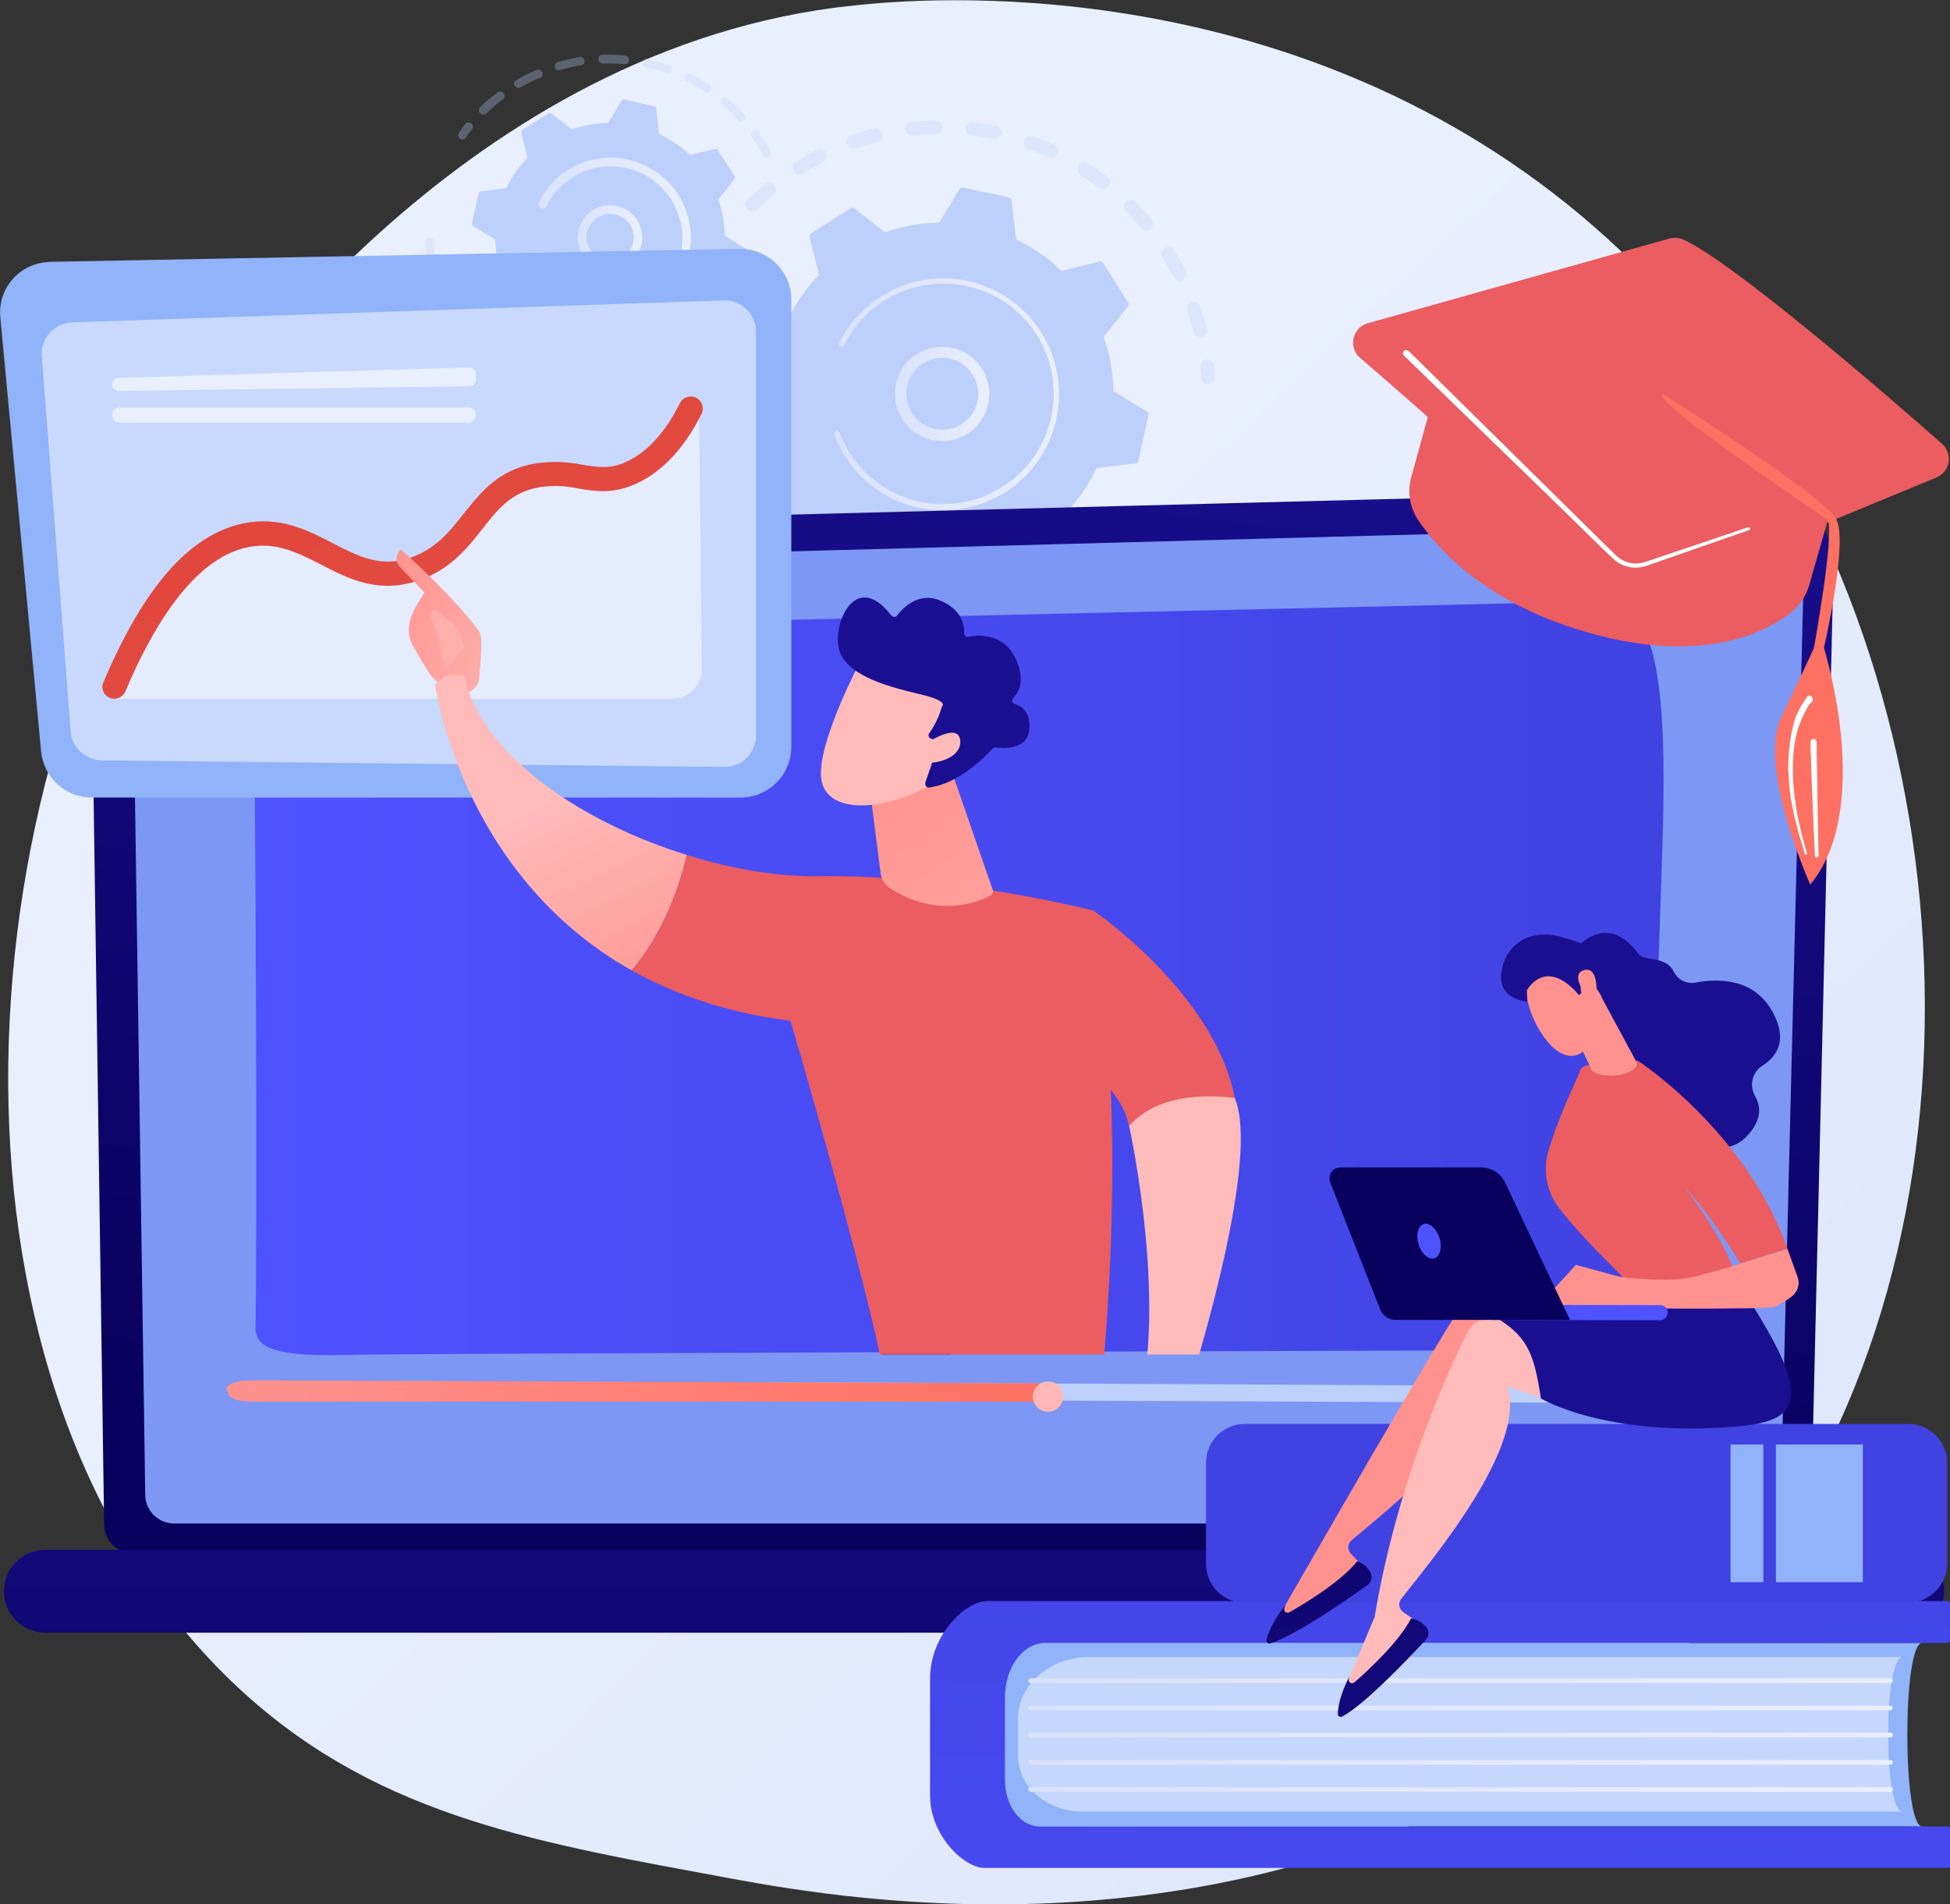 <?xml version="1.0" encoding="utf-8"?>
<!-- Generator: Adobe Illustrator 25.4.1, SVG Export Plug-In . SVG Version: 6.00 Build 0)  -->
<svg version="1.1" id="Layer_1" xmlns="http://www.w3.org/2000/svg" xmlns:xlink="http://www.w3.org/1999/xlink" x="0px" y="0px"
	 viewBox="0 0 540.9 528.2" style="enable-background:new 0 0 540.9 528.2;" xml:space="preserve">
<rect x="0" y="0" width="540.9" height="528.2" fill="#333333" stroke="none"/>
<style type="text/css">
	.st0{fill:url(#Path_5108_00000140013070273521769200000004689159842092729513_);}
	.st1{opacity:0.3;}
	.st2{fill:#BDD0FB;}
	.st3{fill:url(#Path_5115_00000098909957823966288810000001117112637247457701_);}
	.st4{fill:url(#Path_5116_00000072274991093339218580000002159077795049621153_);}
	.st5{fill:url(#Path_5122_00000057113270360859522970000014685207848464983701_);}
	.st6{fill:url(#Path_5123_00000063627681578357123950000010401297736048012988_);}
	.st7{fill:url(#Path_5124_00000158027660974121826980000004203433521772418965_);}
	.st8{fill:#7D97F4;}
	.st9{fill:url(#Path_5126_00000112607371666915061420000008219938090038993302_);}
	.st10{fill:url(#Path_5127_00000088851910936987741620000010215068786670695299_);}
	.st11{fill:url(#Path_5129_00000094596054939692259860000004577298911201422240_);}
	.st12{fill:url(#Path_5130_00000094576591877675772700000013768028254265827751_);}
	.st13{fill:#91B3FA;}
	.st14{fill:url(#Path_5132_00000042729097255399163040000004274378755671665054_);}
	.st15{opacity:0.47;fill:#FFFFFF;enable-background:new    ;}
	.st16{fill:url(#Path_5134_00000181058212873093147940000011796394309462104240_);}
	.st17{fill:url(#Path_5135_00000152986728884527482390000015479866359888990350_);}
	.st18{fill:url(#Path_5136_00000035488456199713117130000001359001309413025416_);}
	.st19{fill:url(#Path_5137_00000054949627911020441800000012627624921012693390_);}
	.st20{fill:url(#Path_5138_00000029757877847777662430000014319416022171407272_);}
	.st21{fill:url(#Rectangle_1761_00000051370828829895910880000014661681259014933633_);}
	.st22{fill:url(#Path_5139_00000101076772626066576150000008455696763074974371_);}
	.st23{fill:url(#Path_5140_00000178883720265805667510000010052902041328083611_);}
	.st24{fill:url(#Path_5141_00000068672087183124846920000006698739445967879355_);}
	.st25{fill:url(#Path_5142_00000058590081741070318480000011959173064894967471_);}
	.st26{fill:url(#Path_5143_00000147923196281289801840000000826144008530337443_);}
	.st27{fill:url(#Path_5144_00000067924785537308864530000002127435554627972740_);}
	.st28{fill:#EB5D60;}
	.st29{fill:url(#Path_5146_00000020401044385171667480000003964465269253353099_);}
	.st30{fill:url(#Path_5147_00000180349370398984381170000017812697261473369531_);}
	.st31{fill:url(#Path_5148_00000094593311518880980810000017884220113323185065_);}
	.st32{fill:url(#Path_5149_00000101792705064117970930000005082421209937604738_);}
	.st33{fill:url(#Path_5150_00000083775435142739918510000013742596651206205840_);}
	.st34{fill:url(#Path_5151_00000120549909316790507490000007096764650676237201_);}
	.st35{fill:url(#Path_5152_00000166668582395571406320000008576320350477098887_);}
	.st36{fill:url(#Path_5153_00000034068715586239321930000006022547539103093691_);}
	.st37{fill:url(#Path_5156_00000111165704066847148200000016907619841154378657_);}
	.st38{fill:#FFFFFF;}
	.st39{opacity:0.5;fill:#FFFFFF;enable-background:new    ;}
	.st40{fill:url(#Path_5163_00000057112396669700527950000017105941341662700947_);}
	.st41{fill:url(#Rectangle_1764_00000173134609587747663800000002709355666511815615_);}
	.st42{fill:url(#Path_5164_00000158737639796918574520000011489786113291654033_);}
	.st43{clip-path:url(#SVGID_00000042724061717244012150000013677106548658099593_);}
	.st44{fill:url(#Path_5165_00000174578038390081418430000000384754947801674666_);}
	.st45{fill:url(#Path_5166_00000071548318739371976690000011227258868084468369_);}
	.st46{fill:url(#Path_5167_00000067918810808302210180000014396301410647718796_);}
	.st47{fill:url(#Path_5168_00000023281208016704806240000015144409211338783156_);}
	.st48{fill:url(#Path_5169_00000088129491361714486160000000863657546207051160_);}
	.st49{fill:url(#Path_5170_00000160163181754418966030000016085657482237050294_);}
	.st50{fill:url(#Path_5171_00000062188050862581560470000018214081974420134021_);}
	.st51{fill:url(#Path_5172_00000104689857070867447790000013602019304246854035_);}
	.st52{fill:url(#Path_5174_00000130611002171800503300000005564991819117111723_);}
	.st53{fill:url(#Path_5176_00000049184090871672498140000013726025789179043757_);}
	.st54{fill:url(#Path_5177_00000074399728849762991910000006884758406375820705_);}
	.st55{fill:url(#Path_5178_00000110449093385886037990000013397104596682031025_);}
	.st56{fill:url(#Path_5179_00000087377558131813067940000017526983958032352442_);}
	.st57{fill:url(#Path_5180_00000047759405997889606650000008291987285351348143_);}
	.st58{fill:url(#Path_5181_00000107588354554403487300000006728676042489984180_);}
</style>
<g id="Group_36111" transform="translate(-451.1 -455)">
	
		<linearGradient id="Path_5108_00000112622529210858405240000013817993138896983687_" gradientUnits="userSpaceOnUse" x1="571.966" y1="868.053" x2="571.261" y2="868.808" gradientTransform="matrix(531.616 0 0 -528.221 -303032.781 459593)">
		<stop  offset="0" style="stop-color:#DAE3FE"/>
		<stop  offset="1" style="stop-color:#E9EFFD"/>
	</linearGradient>
	<path id="Path_5108" style="fill:url(#Path_5108_00000112622529210858405240000013817993138896983687_);" d="M921.1,909.3
		c-13.8,14.3-26.2,22.6-35.7,29c-92.5,61.7-198.1,43.9-230.8,37.9c-52.7-9.8-97.2-16.7-135.5-51.3c-86.9-78.5-82.7-242.2-16.3-343.7
		c7.9-12,74.2-110.3,180.1-124.1c2.6-0.3,4.5-0.5,6.2-0.7c16.4-1.7,117.9-10.9,200.7,58.5c18.9,15.9,35.2,34.4,48.6,55.2
		C1003.1,669.8,1003.3,824.5,921.1,909.3z"/>
	<g id="Group_36093" transform="translate(569.068 470.214)">
		<g id="Group_36088" transform="translate(66.657 18.199)">
			<g id="Group_36085" transform="translate(22.148)" class="st1">
				<path id="Path_5109" class="st2" d="M0.4,24.5c-0.6-0.8-0.5-1.9,0.2-2.5c1.5-1.5,3.2-3,4.8-4.4c0.8-0.7,2-0.6,2.7,0.3
					c0,0,0,0,0,0l0,0c0.6,0.8,0.5,2-0.3,2.7c-1.6,1.3-3.1,2.7-4.6,4.1c-0.8,0.7-2,0.7-2.7,0c0,0,0,0,0,0C0.5,24.6,0.5,24.5,0.4,24.5
					z M13.5,14.2c0-0.1-0.1-0.1-0.1-0.2c-0.6-0.9-0.3-2.1,0.6-2.6c1.8-1.1,3.7-2.2,5.7-3.2c0.9-0.5,2.1-0.2,2.6,0.7
					c0.5,0.9,0.2,2.1-0.7,2.6c-0.1,0-0.1,0.1-0.2,0.1c-1.8,0.9-3.6,1.9-5.4,3C15.2,15.1,14.1,15,13.5,14.2L13.5,14.2z M28.5,7.1
					c-0.7-0.8-0.5-2,0.3-2.7c0.2-0.1,0.4-0.2,0.6-0.3c2-0.7,4.1-1.3,6.2-1.8c1-0.3,2.1,0.3,2.4,1.3c0.3,1-0.3,2.1-1.3,2.4
					c-0.1,0-0.1,0-0.2,0c-2,0.5-4,1.1-5.9,1.8C29.9,7.9,29,7.7,28.5,7.1L28.5,7.1z M44.8,3.5c-0.7-0.8-0.5-2,0.3-2.7
					c0.3-0.2,0.6-0.4,1-0.4C48.2,0.2,50.4,0,52.6,0c1.1,0,1.9,0.8,2,1.8c0,1.1-0.8,1.9-1.8,2c0,0,0,0,0,0c-2.1,0-4.1,0.2-6.2,0.4
					C45.8,4.3,45.2,4,44.8,3.5L44.8,3.5z M61.4,3.6c-0.7-0.8-0.5-2,0.3-2.7c0.4-0.3,0.9-0.5,1.4-0.4c2.1,0.3,4.3,0.6,6.4,1
					c1,0.2,1.7,1.2,1.5,2.2s-1.2,1.7-2.2,1.5c0,0,0,0,0,0c-2-0.4-4.1-0.8-6.1-1C62.2,4.3,61.7,4,61.4,3.6L61.4,3.6z M77.6,7.4
					c-0.7-0.8-0.5-2,0.3-2.7c0.5-0.4,1.2-0.5,1.8-0.3c2,0.7,4.1,1.5,6,2.4c1,0.4,1.4,1.6,0.9,2.5c-0.4,0.9-1.5,1.4-2.5,0.9
					c-1.9-0.9-3.8-1.6-5.7-2.3C78.1,7.9,77.8,7.7,77.6,7.4L77.6,7.4z M124.7,59.3c-0.2-0.2-0.3-0.5-0.4-0.7c-0.5-2-1.1-4-1.8-5.9
					c-0.3-1,0.2-2.1,1.2-2.4c1-0.3,2,0.2,2.4,1.2c0.7,2,1.3,4.1,1.9,6.2c0.3,1-0.4,2.1-1.4,2.3C125.9,60.1,125.2,59.9,124.7,59.3z
					 M92.5,14.7c-0.7-0.8-0.5-2,0.3-2.7c0.6-0.5,1.5-0.6,2.2-0.1c1.8,1.2,3.6,2.4,5.3,3.7c0.8,0.6,1,1.8,0.4,2.7
					c-0.6,0.8-1.8,1-2.7,0.4c-1.6-1.2-3.3-2.4-5.1-3.5C92.8,15,92.6,14.9,92.5,14.7L92.5,14.7z M118.9,43.7
					c-0.1-0.1-0.1-0.2-0.2-0.3c-0.9-1.8-2-3.6-3-5.4c-0.6-0.9-0.3-2.1,0.6-2.6s2.1-0.3,2.6,0.6c0,0,0,0,0,0c1.1,1.8,2.2,3.7,3.2,5.7
					c0.5,0.9,0.1,2.1-0.8,2.6C120.4,44.7,119.4,44.4,118.9,43.7L118.9,43.7z M105.4,25.1c-0.7-0.8-0.5-2,0.3-2.7
					c0.8-0.6,1.9-0.5,2.5,0.2c1.5,1.5,3,3.2,4.4,4.8l0,0c0.6,0.8,0.5,2-0.3,2.7c-0.8,0.6-2,0.5-2.6-0.3c-1.3-1.6-2.7-3.1-4.2-4.6
					C105.5,25.2,105.5,25.2,105.4,25.1L105.4,25.1z"/>
				<path id="Path_5110" class="st2" d="M126.8,72.5c-0.2-0.3-0.4-0.7-0.4-1.1c-0.1-1-0.1-2-0.3-3c-0.1-1,0.7-2,1.7-2.1
					s2,0.7,2.1,1.7c0.1,1,0.2,2.1,0.3,3.1c0.1,1.1-0.7,2-1.8,2C127.8,73.3,127.2,73,126.8,72.5L126.8,72.5z"/>
			</g>
			<g id="Group_36086" transform="translate(0 75.752)" class="st1">
				<path id="Path_5111" class="st2" d="M129.7,51.7c-0.6-0.7-0.5-1.8,0.1-2.5c0.7-0.7,1.3-1.5,2-2.2c0.7-0.8,1.9-0.9,2.7-0.3
					c0.8,0.7,0.9,1.9,0.3,2.7c0,0,0,0,0,0.1c-0.7,0.8-1.4,1.6-2.1,2.4c-0.7,0.8-1.9,0.8-2.7,0.1C129.8,51.9,129.8,51.8,129.7,51.7
					L129.7,51.7z"/>
				<path id="Path_5112" class="st2" d="M16.6,48c-0.5-0.7-1.1-1.4-1.6-2.1c-0.6-0.8-0.5-2,0.4-2.7c0.8-0.6,2-0.5,2.7,0.4
					c1.2,1.6,2.5,3.2,3.8,4.7c0.7,0.8,0.6,2-0.1,2.7c-0.8,0.7-2,0.6-2.7-0.1c0,0,0,0,0,0C18.2,50,17.4,49,16.6,48z M9.6,37.4
					c-0.1-0.1-0.1-0.2-0.2-0.3c-1-1.9-2-3.8-2.9-5.7c-0.4-1,0-2.1,1-2.5s2.1,0,2.5,1l0,0c0.8,1.8,1.7,3.7,2.7,5.4
					c0.5,0.9,0.2,2.1-0.7,2.6C11.2,38.4,10.2,38.2,9.6,37.4L9.6,37.4z M26.2,58c-0.7-0.8-0.5-2,0.3-2.7c0.7-0.6,1.7-0.6,2.4,0.1
					c1.5,1.3,3.1,2.6,4.8,3.8c0.9,0.6,1.1,1.8,0.5,2.7s-1.8,1.1-2.7,0.5c0,0,0,0,0,0c-1.7-1.3-3.4-2.6-5-4
					C26.3,58.1,26.3,58.1,26.2,58L26.2,58z M3.3,22.3C3.2,22.1,3,21.9,3,21.7c-0.6-2-1.1-4.1-1.5-6.2c-0.2-1,0.5-2,1.5-2.2
					c1-0.2,2,0.5,2.2,1.5c0.4,2,0.9,4,1.4,5.9c0.3,1-0.3,2.1-1.3,2.4C4.6,23.2,3.8,22.9,3.3,22.3L3.3,22.3z M39.7,67.2
					c-0.7-0.8-0.5-2,0.3-2.7c0.6-0.5,1.4-0.6,2.1-0.2c1.8,0.9,3.6,1.8,5.5,2.6c1,0.4,1.4,1.5,1,2.5c-0.4,1-1.5,1.4-2.5,1l0,0
					c-2-0.8-3.9-1.8-5.8-2.8C40,67.6,39.8,67.4,39.7,67.2L39.7,67.2z M54.9,73.3c-0.7-0.8-0.5-2,0.3-2.7c0.5-0.4,1.1-0.5,1.7-0.3
					c1.9,0.5,3.9,1,5.9,1.4c1,0.2,1.7,1.2,1.6,2.2s-1.2,1.7-2.2,1.6c0,0,0,0-0.1,0c-2.1-0.4-4.2-0.9-6.2-1.4
					C55.5,73.8,55.1,73.6,54.9,73.3L54.9,73.3z M71,75.9c-0.7-0.8-0.5-2,0.3-2.7c0.4-0.3,0.8-0.4,1.3-0.4c2,0.1,4.1,0.1,6.1,0.1
					c1.1,0,1.9,0.8,1.9,1.9c0,1-0.8,1.9-1.8,1.9c-2.1,0.1-4.3,0.1-6.4-0.1C71.9,76.6,71.3,76.3,71,75.9L71,75.9z M87.3,74.9
					c-0.7-0.8-0.5-2,0.3-2.7c0.3-0.2,0.5-0.3,0.9-0.4c2-0.3,4-0.8,5.9-1.3c1-0.3,2.1,0.3,2.4,1.3c0.3,1-0.3,2.1-1.3,2.4
					c0,0-0.1,0-0.1,0c-2.1,0.5-4.2,1-6.3,1.3C88.5,75.7,87.8,75.5,87.3,74.9L87.3,74.9z M103.1,70.4c-0.7-0.8-0.5-2,0.3-2.7
					c0.1-0.1,0.3-0.2,0.5-0.3c1.9-0.8,3.7-1.6,5.5-2.6c0.9-0.5,2.1-0.1,2.6,0.9c0.5,0.9,0.1,2.1-0.8,2.5c-1.9,1-3.8,1.9-5.8,2.7
					C104.5,71.3,103.6,71.1,103.1,70.4L103.1,70.4z M117.4,62.5C117.4,62.5,117.4,62.5,117.4,62.5c-0.7-1-0.5-2.1,0.4-2.8
					c1.2-0.9,2.4-1.8,3.6-2.7c0.4-0.3,0.8-0.7,1.2-1c0.8-0.7,2-0.6,2.7,0.2c0,0,0,0,0,0c0.7,0.8,0.6,2-0.2,2.7c0,0,0,0,0,0
					c-0.4,0.4-0.9,0.7-1.3,1.1c-1.2,1-2.5,1.9-3.8,2.8C119.2,63.5,118,63.3,117.4,62.5L117.4,62.5z"/>
				<path id="Path_5113" class="st2" d="M0.5,6.1C0.3,5.8,0.1,5.5,0.1,5.1C0.1,4,0,3,0,1.9C0,0.9,0.8,0,1.8,0c1.1,0,1.9,0.8,2,1.8
					c0,0,0,0,0,0c0,1,0.1,2,0.1,3c0.1,1.1-0.7,2-1.8,2C1.5,6.9,0.9,6.6,0.5,6.1L0.5,6.1z"/>
			</g>
			<g id="Group_36087" transform="translate(19.438 18.621)">
				<path id="Path_5114" class="st2" d="M0,51.5c-0.1,0.4,0.1,0.8,0.4,1l9.3,5.6c0.1,5.1,1,10.2,2.7,15.1l-6.7,8.5
					c-0.2,0.3-0.3,0.7-0.1,1l7,11c0.2,0.3,0.6,0.5,1,0.4l10.5-2.6c3.7,3.6,7.9,6.5,12.6,8.7l1.3,10.8c0,0.4,0.3,0.7,0.7,0.8
					l12.7,2.8c0.4,0.1,0.8-0.1,1-0.4l5.6-9.3c5.1-0.1,10.2-1,15.1-2.7l8.5,6.7c0.3,0.2,0.7,0.3,1,0l11-7c0.3-0.2,0.5-0.6,0.4-1
					l-2.6-10.5c3.6-3.7,6.5-7.9,8.7-12.6l10.8-1.3c0.4,0,0.7-0.3,0.8-0.7l2.8-12.7c0.1-0.4-0.1-0.8-0.4-1l-9.3-5.6
					c-0.1-5.1-1-10.2-2.7-15.1l6.7-8.5c0.2-0.3,0.3-0.7,0.1-1l-7-11c-0.2-0.3-0.6-0.5-1-0.4l-10.5,2.6c-3.7-3.6-7.9-6.5-12.6-8.7
					L76.5,3.5c0-0.4-0.3-0.7-0.7-0.8L63.1,0c-0.4-0.1-0.8,0.1-1,0.4l-5.6,9.3c-5.1,0.1-10.2,1-15.1,2.7l-8.5-6.7
					c-0.3-0.2-0.7-0.3-1,0l-11,7c-0.3,0.2-0.5,0.6-0.4,1l2.6,10.5c-3.6,3.7-6.5,7.9-8.7,12.6L3.6,38.1c-0.4,0-0.7,0.3-0.8,0.7
					L0,51.5z"/>
				
					<linearGradient id="Path_5115_00000124845853501987337200000012309587208013675905_" gradientUnits="userSpaceOnUse" x1="-88.643" y1="365.817" x2="-87.643" y2="365.817" gradientTransform="matrix(26.201 0 0 -26.201 2366.731 9641.897)">
					<stop  offset="0" style="stop-color:#DAE3FE"/>
					<stop  offset="1" style="stop-color:#E9EFFD"/>
				</linearGradient>
				<path id="Path_5115" style="fill:url(#Path_5115_00000124845853501987337200000012309587208013675905_);" d="M47,65.4
					c-4.5-5.7-3.5-13.9,2.1-18.4c5.7-4.5,13.9-3.5,18.4,2.1s3.5,13.9-2.1,18.4c-5.1,4-12.4,3.7-17.1-0.7
					C47.9,66.4,47.4,65.9,47,65.4z M65.1,51c-0.3-0.4-0.6-0.8-1-1.1c-4-3.8-10.4-3.5-14.1,0.5s-3.5,10.4,0.5,14.1
					c4,3.8,10.4,3.5,14.1-0.5C68,60.5,68.2,54.9,65.1,51z"/>
				
					<linearGradient id="Path_5116_00000150817432014383504980000014391633116146253733_" gradientUnits="userSpaceOnUse" x1="-85.986" y1="363.237" x2="-84.986" y2="363.237" gradientTransform="matrix(62.392 0 0 -64.378 5392.231 23441.769)">
					<stop  offset="0" style="stop-color:#DAE3FE"/>
					<stop  offset="1" style="stop-color:#E9EFFD"/>
				</linearGradient>
				<path id="Path_5116" style="fill:url(#Path_5116_00000150817432014383504980000014391633116146253733_);" d="M32.4,77.4
					c-0.7-0.9-1.3-1.8-1.9-2.7l0,0c-0.2-0.3-0.4-0.6-0.6-0.9c-0.9-1.5-1.6-3-2.3-4.6l0-0.1c0-0.1,0-0.1-0.1-0.2
					c0-0.1-0.1-0.2-0.1-0.4c-0.1-0.4,0.1-0.8,0.4-1c0.4-0.1,0.8,0.1,1,0.4l0,0c4.5,12,16,20,28.9,19.9c5.8,0,11.5-1.7,16.4-4.9
					c0.9-0.6,1.7-1.2,2.6-1.8c13.2-10.6,15.4-29.9,4.8-43.1C71.7,25.9,54.2,23,41,31.5c-4.7,3-8.4,7.2-10.9,12.2
					c0,0.1-0.1,0.2-0.2,0.3c-0.3,0.3-0.8,0.2-1.1-0.1c-0.2-0.2-0.2-0.6-0.1-0.8c2.1-4.2,5.1-7.9,8.8-10.9
					c13.9-11.1,34.2-8.8,45.2,5.1c0.7,0.9,1.3,1.7,1.9,2.6c8.9,13.9,5.9,32.3-7,42.6c-0.9,0.7-1.8,1.3-2.7,1.9
					C61.1,93.3,42.7,90.3,32.4,77.4L32.4,77.4z"/>
			</g>
		</g>
		<g id="Group_36092" transform="translate(0)">
			<g id="Group_36089" transform="translate(9.042)" class="st1">
				<path id="Path_5117" class="st2" d="M0.3,23c-0.3-0.4-0.3-1,0-1.4C0.8,20.8,1.4,20,2,19.2c0.4-0.5,1.1-0.6,1.7-0.2
					s0.6,1.1,0.2,1.7c-0.6,0.7-1.2,1.5-1.7,2.3c-0.4,0.5-1.1,0.7-1.6,0.3C0.4,23.2,0.3,23.1,0.3,23z"/>
				<path id="Path_5118" class="st2" d="M6.1,16.1c-0.4-0.5-0.3-1.2,0.1-1.6c1.2-1.2,2.5-2.4,3.9-3.4c0.3-0.2,0.6-0.4,0.9-0.7
					c0.5-0.4,1.2-0.3,1.7,0.2c0.4,0.5,0.3,1.3-0.2,1.7c-0.3,0.2-0.6,0.4-0.8,0.6c-1.3,1-2.5,2.1-3.7,3.3C7.4,16.7,6.7,16.7,6.1,16.1
					C6.2,16.2,6.2,16.2,6.1,16.1z M15.9,8.7c0,0-0.1-0.1-0.1-0.1C15.4,8,15.6,7.3,16.2,7c1.8-1.1,3.7-2,5.6-2.8
					c0.6-0.3,1.3,0,1.6,0.6c0.3,0.6,0,1.3-0.6,1.6c0,0,0,0-0.1,0C20.9,7.1,19.1,8,17.4,9C16.9,9.3,16.2,9.2,15.9,8.7L15.9,8.7z
					 M27.1,3.9c-0.4-0.5-0.3-1.3,0.2-1.7C27.4,2.1,27.6,2,27.7,2c2-0.6,4.1-1,6.1-1.4c0.6-0.1,1.2,0.3,1.3,1s-0.3,1.2-1,1.3
					c-2,0.3-3.9,0.8-5.8,1.3C27.9,4.4,27.4,4.2,27.1,3.9L27.1,3.9z M39.2,1.9c-0.4-0.5-0.3-1.3,0.2-1.7C39.6,0.1,39.8,0,40.1,0
					c2.1-0.1,4.2,0,6.3,0.2c0.6,0.1,1.1,0.6,1.1,1.3s-0.6,1.1-1.3,1.1l0,0c-2-0.2-4-0.2-6-0.2C39.8,2.4,39.4,2.2,39.2,1.9L39.2,1.9z
					 M51.4,3c-0.4-0.5-0.3-1.3,0.2-1.7c0.3-0.2,0.6-0.3,1-0.2c2,0.4,4.1,1,6,1.7c0.6,0.2,0.9,0.9,0.7,1.5c-0.2,0.6-0.9,0.9-1.5,0.7
					c0,0,0,0,0,0c-1.9-0.7-3.8-1.2-5.8-1.6C51.8,3.4,51.6,3.2,51.4,3z M63,7c-0.4-0.5-0.3-1.3,0.2-1.7C63.5,5.1,64,5,64.4,5.2
					c1.9,0.9,3.7,2,5.4,3.1c0.5,0.4,0.7,1.1,0.3,1.6c-0.4,0.5-1.1,0.7-1.6,0.3c-1.7-1.1-3.4-2.1-5.2-3C63.2,7.3,63.1,7.2,63,7L63,7z
					 M73.2,13.8c-0.4-0.5-0.3-1.3,0.2-1.7c0.4-0.3,1.1-0.3,1.5,0c1.6,1.4,3.1,2.8,4.5,4.4c0.4,0.5,0.4,1.2-0.1,1.7s-1.2,0.4-1.7-0.1
					c-1.3-1.5-2.8-2.9-4.3-4.2C73.3,13.9,73.2,13.8,73.2,13.8L73.2,13.8z M84.7,28c0-0.1-0.1-0.1-0.1-0.2c-0.8-1.5-1.7-3-2.7-4.4
					c-0.1-0.2-0.3-0.4-0.4-0.6c-0.4-0.5-0.3-1.3,0.3-1.6c0.5-0.4,1.3-0.3,1.6,0.3c0.2,0.2,0.3,0.5,0.5,0.7c1,1.5,2,3,2.9,4.6
					c0.3,0.6,0.1,1.3-0.5,1.6C85.7,28.6,85.1,28.4,84.7,28L84.7,28z"/>
			</g>
			<g id="Group_36090" transform="translate(0 50.699)" class="st1">
				<path id="Path_5119" class="st2" d="M11.5,32.5c-0.4-0.5-0.3-1.3,0.2-1.7c0.5-0.4,1.2-0.3,1.6,0.2c1.2,1.5,2.6,3,4,4.3
					c0.5,0.5,0.4,1.2,0,1.7c-0.4,0.4-1.1,0.4-1.6,0C14.2,35.6,12.8,34.1,11.5,32.5L11.5,32.5z M8,27.6C8,27.6,7.9,27.5,8,27.6
					c-1.2-1.8-2.2-3.6-3.1-5.5c-0.3-0.6,0-1.3,0.6-1.6s1.3,0,1.6,0.6c0.8,1.8,1.8,3.5,2.9,5.2c0.3,0.6,0.2,1.3-0.4,1.6
					C9,28.2,8.4,28.1,8,27.6L8,27.6z M20.2,40.8c-0.4-0.5-0.3-1.3,0.2-1.7c0.4-0.3,1-0.3,1.4,0c1.6,1.2,3.2,2.3,4.9,3.2
					c0.6,0.3,0.8,1,0.4,1.6s-1,0.8-1.6,0.4c-1.8-1-3.5-2.2-5.2-3.4C20.3,41,20.3,40.9,20.2,40.8L20.2,40.8z M2.8,16.7
					c-0.1-0.1-0.2-0.2-0.2-0.4c-0.7-2-1.2-3.9-1.6-6C0.9,9.7,1.3,9.1,1.9,9c0.6-0.1,1.3,0.2,1.4,0.9c0,0,0,0,0,0.1
					c0.4,1.9,0.9,3.8,1.5,5.7c0.2,0.6-0.1,1.3-0.7,1.5C3.6,17.3,3.1,17.1,2.8,16.7L2.8,16.7z M30.6,46.8c-0.4-0.5-0.3-1.3,0.2-1.7
					c0.3-0.3,0.8-0.3,1.2-0.2c1.8,0.8,3.7,1.4,5.6,2c0.6,0.2,1,0.8,0.8,1.5c-0.2,0.6-0.8,1-1.5,0.8l0,0c-2-0.6-3.9-1.2-5.8-2
					C30.9,47.1,30.8,46.9,30.6,46.8L30.6,46.8z M42.2,50.1c-0.4-0.5-0.3-1.3,0.2-1.7c0.3-0.2,0.6-0.3,0.9-0.2
					c1.9,0.3,3.9,0.5,5.9,0.6c0.7,0,1.1,0.6,1.1,1.2c0,0.6-0.6,1.1-1.2,1.1C47,51,45,50.8,43,50.5C42.7,50.5,42.4,50.3,42.2,50.1
					L42.2,50.1z M54.3,50.5c-0.4-0.5-0.3-1.3,0.2-1.7c0.2-0.1,0.4-0.2,0.6-0.3c2-0.2,3.9-0.5,5.8-0.9c0.6-0.1,1.3,0.3,1.4,0.9
					s-0.3,1.3-0.9,1.4c-2,0.4-4.1,0.7-6.1,0.9C54.9,51,54.5,50.8,54.3,50.5L54.3,50.5z"/>
				<path id="Path_5120" class="st2" d="M0.4,4.9C0.3,4.7,0.2,4.5,0.1,4.2c-0.1-1-0.1-2-0.1-3C0,0.6,0.5,0,1.2,0
					c0.7,0,1.2,0.5,1.2,1.2c0,0.9,0.1,1.9,0.1,2.9c0.1,0.6-0.4,1.2-1.1,1.3C1,5.3,0.6,5.2,0.4,4.9L0.4,4.9z"/>
			</g>
			<g id="Group_36091" transform="translate(12.909 12.371)">
				<path id="Path_5121" class="st2" d="M0,34.5C0,34.7,0.1,35,0.3,35.1l6.2,3.8c0.1,3.4,0.7,6.8,1.8,10.1l-4.5,5.7
					c-0.2,0.2-0.2,0.5,0,0.7l4.7,7.3c0.1,0.2,0.4,0.3,0.6,0.3l7.1-1.7c2.5,2.4,5.3,4.4,8.4,5.8l0.9,7.2c0,0.3,0.2,0.5,0.5,0.5
					l8.5,1.9c0.2,0.1,0.5-0.1,0.6-0.3l3.8-6.2c3.4-0.1,6.8-0.7,10.1-1.8l5.7,4.5c0.2,0.2,0.5,0.2,0.7,0l7.3-4.7
					c0.2-0.1,0.3-0.4,0.3-0.6l-1.7-7.1c2.4-2.5,4.4-5.3,5.8-8.4l7.2-0.9c0.3,0,0.5-0.2,0.5-0.5l1.9-8.5c0.1-0.2-0.1-0.5-0.3-0.6
					l-6.2-3.8c-0.1-3.4-0.7-6.8-1.8-10.1l4.5-5.7c0.2-0.2,0.2-0.5,0-0.7L68.2,14c-0.1-0.2-0.4-0.3-0.6-0.3l-7.1,1.7
					C58,13,55.1,11.1,52,9.6l-0.9-7.2c0-0.3-0.2-0.5-0.5-0.5L42.2,0c-0.2-0.1-0.5,0.1-0.6,0.3l-3.8,6.2c-3.4,0.1-6.8,0.7-10.1,1.8
					L22,3.8c-0.2-0.2-0.5-0.2-0.7,0L14,8.5c-0.2,0.1-0.3,0.4-0.3,0.6l1.7,7.1c-2.4,2.5-4.4,5.3-5.8,8.4l-7.2,0.9
					c-0.3,0-0.5,0.2-0.5,0.5L0,34.5z"/>
				
					<linearGradient id="Path_5122_00000019654277877309215570000003357519073275210135_" gradientUnits="userSpaceOnUse" x1="-17.588" y1="392.291" x2="-16.588" y2="392.291" gradientTransform="matrix(17.881 0 0 -17.88 343.878 7052.598)">
					<stop  offset="0" style="stop-color:#DAE3FE"/>
					<stop  offset="1" style="stop-color:#E9EFFD"/>
				</linearGradient>
				<path id="Path_5122" style="fill:url(#Path_5122_00000019654277877309215570000003357519073275210135_);" d="M31.3,43.9
					c-3.1-3.9-2.4-9.5,1.4-12.6c3.9-3.1,9.5-2.4,12.6,1.4c3.1,3.9,2.4,9.5-1.4,12.6c-3.5,2.8-8.4,2.6-11.7-0.4
					C31.9,44.5,31.6,44.2,31.3,43.9z M43.5,34.2c-2.3-2.8-6.4-3.3-9.2-1.1c-0.3,0.2-0.5,0.4-0.7,0.7c-2.5,2.6-2.3,6.8,0.3,9.3l0,0
					c2.6,2.5,6.8,2.3,9.3-0.3C45.3,40.4,45.5,36.8,43.5,34.2L43.5,34.2z"/>
				
					<linearGradient id="Path_5123_00000010304071130986548520000008568242190389926546_" gradientUnits="userSpaceOnUse" x1="-13.661" y1="388.482" x2="-12.661" y2="388.482" gradientTransform="matrix(43.101 0 0 -44.409 606.431 17290.356)">
					<stop  offset="0" style="stop-color:#DAE3FE"/>
					<stop  offset="1" style="stop-color:#E9EFFD"/>
				</linearGradient>
				<path id="Path_5123" style="fill:url(#Path_5123_00000010304071130986548520000008568242190389926546_);" d="M21.2,52.2
					c-0.5-0.6-0.9-1.2-1.3-1.8c-0.8-1.3-1.5-2.6-2.1-4l-0.1-0.2c-0.2-0.6,0-1.3,0.7-1.5s1.3,0,1.5,0.7c0,0,0,0,0,0.1
					c0.5,1.3,1.1,2.6,1.9,3.8l0,0c0,0.1,0.1,0.1,0.1,0.2c1.8,2.8,4.3,5,7.2,6.6c1.6,0.8,3.3,1.5,5,1.9l0,0l0.1,0
					c5.1,1.1,10.5,0.2,15-2.7c0.6-0.4,1.1-0.8,1.7-1.2C59.5,47,60.9,34.5,54,26c-6.8-8.6-19.3-9.9-27.9-3.1
					c-2.3,1.8-4.1,4.1-5.4,6.7c-0.1,0.2-0.2,0.3-0.3,0.4c-0.5,0.4-1.3,0.3-1.7-0.2c-0.3-0.4-0.3-0.8-0.1-1.3
					c5.4-11,18.8-15.5,29.8-10c11,5.4,15.5,18.8,10,29.8c-1.4,2.9-3.5,5.5-6,7.5c-0.6,0.5-1.2,0.9-1.9,1.3
					C40.9,63.2,28.3,61.1,21.2,52.2z"/>
			</g>
		</g>
	</g>
	<g id="Group_36095" transform="translate(452.202 590.791)">
		<g id="Group_36094" transform="translate(23.982 0)">
			
				<linearGradient id="Path_5124_00000170244986895928533340000014548074705396124823_" gradientUnits="userSpaceOnUse" x1="95.079" y1="277.663" x2="95.302" y2="278.758" gradientTransform="matrix(483.506 0 0 -295.367 -45772.43 82287.672)">
				<stop  offset="0" style="stop-color:#09005D"/>
				<stop  offset="1" style="stop-color:#1A0F91"/>
			</linearGradient>
			<path id="Path_5124" style="fill:url(#Path_5124_00000170244986895928533340000014548074705396124823_);" d="M477.2,286.9
				c0,4.7-3.8,8.4-8.4,8.4H12.2c-4.7,0-8.4-3.8-8.4-8.4L0,24.6c0-4.6,5.5-13.7,15.5-13L461.7,0c11.7-0.3,21.5,9,21.8,20.7
				c0,0.4,0,0.7,0,1.1L477.2,286.9z"/>
			<path id="Path_5125" class="st8" d="M468.9,278.8c0,4.4-3.6,8-8,8H23.2c-4.4,0-8-3.6-8-8L11.7,40.7c0.4-14.3,13-19.5,20.6-19.2
				L459.9,10c8.2-0.2,15.1,6.3,15.3,14.5c0,0.3,0,0.5,0,0.8L468.9,278.8z"/>
			
				<linearGradient id="Path_5126_00000181810233053545575530000017945396665509999776_" gradientUnits="userSpaceOnUse" x1="94.609" y1="278.254" x2="95.609" y2="278.254" gradientTransform="matrix(391.377 0 0 -209.321 -36983.004 58379.902)">
				<stop  offset="0" style="stop-color:#4F52FF"/>
				<stop  offset="1" style="stop-color:#4042E2"/>
			</linearGradient>
			<path id="Path_5126" style="fill:url(#Path_5126_00000181810233053545575530000017945396665509999776_);" d="M45.8,232.4
				C46.2,215.7,46,67.9,45,55.2S65.5,40,98.6,38.6s312.3-7.1,319.5-7.7c16.2-1.2,19.5,21.1,17.9,69.4c-1.2,36.3-3.2,96.2-4.2,123.7
				c-0.3,8.2-7.5,14.7-16.4,14.7c-67.2,0.2-324.7,0.9-341.8,1.3C53.8,240.6,45.6,239,45.8,232.4z"/>
		</g>
		
			<linearGradient id="Path_5127_00000126304106733531114340000010203506139986210213_" gradientUnits="userSpaceOnUse" x1="119.138" y1="277.88" x2="119.213" y2="287.518" gradientTransform="matrix(538.252 0 0 -23.052 -63877.098 6821.299)">
			<stop  offset="0" style="stop-color:#09005D"/>
			<stop  offset="1" style="stop-color:#1A0F91"/>
		</linearGradient>
		<path id="Path_5127" style="fill:url(#Path_5127_00000126304106733531114340000010203506139986210213_);" d="M526.7,317.1H11.5
			C5.2,317.1,0,312,0,305.6l0,0c0-6.4,5.2-11.5,11.5-11.5h515.2c6.4,0,11.5,5.2,11.5,11.5l0,0C538.2,312,533.1,317.1,526.7,317.1z"
			/>
		<path id="Path_5128" class="st2" d="M209.5,250l0.3,1.3c0.2,1.2,3.5,1.1,5.8,1.1l241.2,1c1.3,0.1,2.6-0.7,3-2
			c0-1.3-0.5-2.6-2.9-2.6l-242.2-1.2C211.8,247.6,209.2,248.6,209.5,250z"/>
		
			<linearGradient id="Path_5129_00000000221344506429274700000000371997066749318540_" gradientUnits="userSpaceOnUse" x1="118.371" y1="297.086" x2="119.371" y2="297.086" gradientTransform="matrix(227.526 0 0 -5.883 -26870.705 1997.864)">
			<stop  offset="0" style="stop-color:#FF928E"/>
			<stop  offset="1" style="stop-color:#FE7062"/>
		</linearGradient>
		<path id="Path_5129" style="fill:url(#Path_5129_00000000221344506429274700000000371997066749318540_);" d="M288.7,251.5
			c-0.4-1.2-0.9-2.4-1.4-3.6l-218.9-0.8c-3.9,0-7,1.2-6.6,2.5l0.4,1.3c0.3,1.2,3.2,2.1,6.5,2.1h220.6
			C289,252.4,288.8,251.9,288.7,251.5z"/>
		
			<linearGradient id="Path_5130_00000085969328166942296210000005648182990939641990_" gradientUnits="userSpaceOnUse" x1="105.21" y1="292.317" x2="102.441" y2="281.814" gradientTransform="matrix(8.318 0 0 -8.318 -583.484 2675.617)">
			<stop  offset="0" style="stop-color:#FEBBBA"/>
			<stop  offset="1" style="stop-color:#FF928E"/>
		</linearGradient>
		<path id="Path_5130" style="fill:url(#Path_5130_00000085969328166942296210000005648182990939641990_);" d="M293.8,251.6
			c0,2.3-1.9,4.2-4.2,4.2c-2.3,0-4.2-1.9-4.2-4.2c0-2.3,1.9-4.2,4.2-4.2l0,0C292,247.4,293.8,249.3,293.8,251.6z"/>
	</g>
	<g id="Group_36099" transform="translate(709.087 849.974)">
		<g id="Group_36097" transform="translate(0 49.248)">
			<g id="Group_36096">
				<path id="Path_5131" class="st13" d="M275.2,62.4H20.8V11.5h254.4C269.7,11.5,269.7,62.4,275.2,62.4z"/>
				
					<linearGradient id="Path_5132_00000183217372614345671480000001680622667393832352_" gradientUnits="userSpaceOnUse" x1="-138.138" y1="-32.274" x2="-137.792" y2="-27.744" gradientTransform="matrix(282.935 0 0 -73.931 39161.336 -2120.342)">
					<stop  offset="0" style="stop-color:#4F52FF"/>
					<stop  offset="1" style="stop-color:#4042E2"/>
				</linearGradient>
				<path id="Path_5132" style="fill:url(#Path_5132_00000183217372614345671480000001680622667393832352_);" d="M20.8,49.7V26.4
					c0-8.2,5-14.9,11.2-14.9h250.2c0.4,0,0.6-0.3,0.7-0.7V0.6c0-0.4-0.3-0.6-0.7-0.7H15.7C9.6,0,0,9.5,0,21.3v32.5
					c0,11.1,9.4,20.1,15.1,20.1h267.2c0.4,0,0.6-0.3,0.7-0.7V63.1c0-0.4-0.3-0.6-0.7-0.7H30.4C25.1,62.4,20.8,56.7,20.8,49.7z"/>
				<path id="Path_5133" class="st15" d="M269.8,58.3H42.4c-9.9,0-18-6.9-18-15.4V32.4c0-9.4,8.9-17,19.9-17h225.5
					C264.4,15.4,264.4,58.3,269.8,58.3z"/>
			</g>
			
				<linearGradient id="Path_5134_00000144334516676374702470000010962970962311996060_" gradientUnits="userSpaceOnUse" x1="-138.487" y1="56.819" x2="-137.487" y2="56.819" gradientTransform="matrix(239.873 0 0 -1.302 33246.566 95.95)">
				<stop  offset="0" style="stop-color:#DAE3FE"/>
				<stop  offset="1" style="stop-color:#E9EFFD"/>
			</linearGradient>
			<path id="Path_5134" style="fill:url(#Path_5134_00000144334516676374702470000010962970962311996060_);" d="M266.4,22.6H27.9
				c-0.4,0-0.7-0.3-0.7-0.6c0-0.4,0.3-0.7,0.6-0.7c0,0,0,0,0.1,0h238.5c0.4,0,0.7,0.3,0.7,0.6C267.1,22.3,266.8,22.6,266.4,22.6
				C266.4,22.6,266.4,22.6,266.4,22.6z"/>
			
				<linearGradient id="Path_5135_00000067949353581596119690000013699659161312468106_" gradientUnits="userSpaceOnUse" x1="-138.487" y1="56.819" x2="-137.487" y2="56.819" gradientTransform="matrix(239.873 0 0 -1.302 33246.566 103.507)">
				<stop  offset="0" style="stop-color:#DAE3FE"/>
				<stop  offset="1" style="stop-color:#E9EFFD"/>
			</linearGradient>
			<path id="Path_5135" style="fill:url(#Path_5135_00000067949353581596119690000013699659161312468106_);" d="M266.4,30.2H27.9
				c-0.4,0-0.7-0.3-0.7-0.6c0-0.4,0.3-0.7,0.6-0.7c0,0,0,0,0.1,0h238.5c0.4,0,0.7,0.3,0.7,0.6C267.1,29.8,266.8,30.1,266.4,30.2
				C266.4,30.2,266.4,30.2,266.4,30.2z"/>
			
				<linearGradient id="Path_5136_00000163774397551182309580000013591146122359712644_" gradientUnits="userSpaceOnUse" x1="-138.487" y1="56.819" x2="-137.487" y2="56.819" gradientTransform="matrix(239.873 0 0 -1.302 33246.566 111.063)">
				<stop  offset="0" style="stop-color:#DAE3FE"/>
				<stop  offset="1" style="stop-color:#E9EFFD"/>
			</linearGradient>
			<path id="Path_5136" style="fill:url(#Path_5136_00000163774397551182309580000013591146122359712644_);" d="M266.4,37.7H27.9
				c-0.4,0-0.7-0.3-0.7-0.6c0-0.4,0.3-0.7,0.6-0.7c0,0,0,0,0.1,0h238.5c0.4,0,0.7,0.3,0.7,0.6C267.1,37.4,266.8,37.7,266.4,37.7
				C266.4,37.7,266.4,37.7,266.4,37.7z"/>
			
				<linearGradient id="Path_5137_00000083772726586832650480000002774258807584160918_" gradientUnits="userSpaceOnUse" x1="-138.487" y1="56.819" x2="-137.487" y2="56.819" gradientTransform="matrix(239.873 0 0 -1.302 33246.566 118.62)">
				<stop  offset="0" style="stop-color:#DAE3FE"/>
				<stop  offset="1" style="stop-color:#E9EFFD"/>
			</linearGradient>
			<path id="Path_5137" style="fill:url(#Path_5137_00000083772726586832650480000002774258807584160918_);" d="M266.4,45.3H27.9
				c-0.4,0-0.7-0.3-0.7-0.6c0-0.4,0.3-0.7,0.6-0.7c0,0,0,0,0.1,0h238.5c0.4,0,0.7,0.3,0.7,0.6C267.1,45,266.8,45.3,266.4,45.3
				C266.4,45.3,266.4,45.3,266.4,45.3z"/>
			
				<linearGradient id="Path_5138_00000008128543316917089410000008950158164816145310_" gradientUnits="userSpaceOnUse" x1="-138.487" y1="56.819" x2="-137.487" y2="56.819" gradientTransform="matrix(239.873 0 0 -1.302 33246.566 126.177)">
				<stop  offset="0" style="stop-color:#DAE3FE"/>
				<stop  offset="1" style="stop-color:#E9EFFD"/>
			</linearGradient>
			<path id="Path_5138" style="fill:url(#Path_5138_00000008128543316917089410000008950158164816145310_);" d="M266.4,52.8H27.9
				c-0.4,0-0.7-0.3-0.7-0.6c0-0.4,0.3-0.7,0.6-0.7c0,0,0,0,0.1,0h238.5c0.4,0,0.7,0.3,0.7,0.6C267.1,52.5,266.8,52.8,266.4,52.8
				C266.4,52.8,266.4,52.8,266.4,52.8z"/>
		</g>
		<g id="Group_36098" transform="translate(76.537 0)">
			
				<linearGradient id="Rectangle_1761_00000058581791742229231680000004003603352770515596_" gradientUnits="userSpaceOnUse" x1="-212.88" y1="20.752" x2="-213.173" y2="18.384" gradientTransform="matrix(-205.457 0 0 49.594 -43749.996 -779.981)">
				<stop  offset="0" style="stop-color:#4F52FF"/>
				<stop  offset="1" style="stop-color:#4042E2"/>
			</linearGradient>
			<path id="Rectangle_1761" style="fill:url(#Rectangle_1761_00000058581791742229231680000004003603352770515596_);" d="
				M194.7,49.6h-184C4.8,49.6,0,44.8,0,38.8V10.8C0,4.8,4.8,0,10.8,0h184c5.9,0,10.8,4.8,10.8,10.8v28.1
				C205.5,44.8,200.6,49.6,194.7,49.6z"/>
			<rect id="Rectangle_1762" x="158.1" y="5.7" class="st13" width="24.1" height="38.2"/>
			<rect id="Rectangle_1763" x="145.5" y="5.7" class="st13" width="9.1" height="38.2"/>
		</g>
	</g>
	<g id="Group_36104" transform="translate(802.402 713.753)">
		
			<linearGradient id="Path_5139_00000038381731772839934550000015552376874832055455_" gradientUnits="userSpaceOnUse" x1="-217.159" y1="163.962" x2="-217.994" y2="163.522" gradientTransform="matrix(86.382 0 0 -93.725 20103.166 14761.76)">
			<stop  offset="0" style="stop-color:#FEBBBA"/>
			<stop  offset="1" style="stop-color:#FF928E"/>
		</linearGradient>
		<path id="Path_5139" style="fill:url(#Path_5139_00000038381731772839934550000015552376874832055455_);" d="M5.1,186.7
			c0.1,0,45.8-80.2,52-87.7c1-1.3,2.7-1.9,4.3-1.7l12.8,1.5l15,32.5l-25-14.6c2.5,17.1-29.6,42.5-40.6,51.8
			c-1.1,0.9-1.2,2.5-0.3,3.6c0,0,0.1,0.1,0.1,0.1l4.4,4.6c-6.8,7-15.4,12-24.9,14.2L5.1,186.7z"/>
		
			<linearGradient id="Path_5140_00000150061180845185978490000001710032245454664098_" gradientUnits="userSpaceOnUse" x1="-235.908" y1="163.295" x2="-233.631" y2="154.954" gradientTransform="matrix(29.143 0 0 -22.813 6860.79 3829.958)">
			<stop  offset="0" style="stop-color:#09005D"/>
			<stop  offset="1" style="stop-color:#1A0F91"/>
		</linearGradient>
		<path id="Path_5140" style="fill:url(#Path_5140_00000150061180845185978490000001710032245454664098_);" d="M25.2,174.3
			c1.7,0.6,3,1.8,3.8,3.4c0.4,1.2,0,2.6-1.1,3.3C23.3,184.3,8,195,1,197.1c-0.4,0.1-0.9-0.1-1-0.6c0-0.1,0-0.3,0-0.4
			c0.4-1.6,1.5-4.9,5.3-9.7L5,187.2c-0.2,0.5,0,1.1,0.4,1.3c0.3,0.1,0.6,0.1,0.9,0C11,185.8,20.6,180,25.2,174.3z"/>
		
			<linearGradient id="Path_5141_00000036222711799048492290000003828492927710363034_" gradientUnits="userSpaceOnUse" x1="-213.45" y1="164.177" x2="-210.047" y2="165.653" gradientTransform="matrix(72.513 0 0 -104.702 16913.887 16474.975)">
			<stop  offset="0" style="stop-color:#FEBBBA"/>
			<stop  offset="1" style="stop-color:#FF928E"/>
		</linearGradient>
		<path id="Path_5141" style="fill:url(#Path_5141_00000036222711799048492290000003828492927710363034_);" d="M23,206.4
			c0.1,0,6.9-16.6,7-16.6c6.3-38.3,21.6-71.1,26.2-79.8c0.8-1.5,2.2-2.4,3.8-2.6l12.8-1.1l21.3,28.7l-27.4-9.2
			c5.9,16.2-20.4,47.6-29.3,58.9c-0.9,1.1-0.7,2.7,0.4,3.6c0,0,0.1,0.1,0.1,0.1l5.2,3.6c-5.2,8.3-12.7,14.8-21.6,18.9L23,206.4z"/>
		
			<linearGradient id="Path_5142_00000147183855505319024310000015747430903605609365_" gradientUnits="userSpaceOnUse" x1="-237.046" y1="162.684" x2="-234.395" y2="155.714" gradientTransform="matrix(25.035 0 0 -27.307 5930.596 4543.44)">
			<stop  offset="0" style="stop-color:#09005D"/>
			<stop  offset="1" style="stop-color:#1A0F91"/>
		</linearGradient>
		<path id="Path_5142" style="fill:url(#Path_5142_00000147183855505319024310000015747430903605609365_);" d="M40.1,190.2
			c1.7,0.2,3.3,1.2,4.4,2.6c0.7,1.1,0.5,2.5-0.4,3.4c-3.9,4.2-16.6,17.7-23.1,21.2c-0.4,0.2-0.9,0-1.1-0.3c-0.1-0.1-0.1-0.2-0.1-0.4
			c0-1.7,0.5-5.1,3.2-10.5l-0.2,0.7c-0.1,0.5,0.2,1.1,0.7,1.2c0.3,0.1,0.6,0,0.9-0.2C28.5,204.3,36.7,196.7,40.1,190.2z"/>
		<g id="Group_36100" transform="translate(51.238 99.756)">
			
				<linearGradient id="Path_5143_00000141433487279933455220000016073086392658023829_" gradientUnits="userSpaceOnUse" x1="-296.887" y1="-0.352" x2="-296.172" y2="2.727" gradientTransform="matrix(94.221 0 0 -37.721 26741.256 2207.16)">
				<stop  offset="0" style="stop-color:#09005D"/>
				<stop  offset="1" style="stop-color:#1A0F91"/>
			</linearGradient>
			<path id="Path_5143" style="fill:url(#Path_5143_00000141433487279933455220000016073086392658023829_);" d="M81.6,0.5
				c0,0,11.6,17.2,12.5,25.1s-3.2,10.6-15.3,11.6c-36.1,3-53.9-7.8-53.9-7.8C22.4,13.6,20.6,9.6,0,1c0,0,26.1,2.1,31.3,0
				S81.6,0.5,81.6,0.5z"/>
		</g>
		<g id="Group_36102" transform="translate(65.037 0)">
			
				<linearGradient id="Path_5144_00000169552301991943882150000003104556694530546108_" gradientUnits="userSpaceOnUse" x1="-301.685" y1="165.554" x2="-301.367" y2="164.808" gradientTransform="matrix(55.811 0 0 -59.608 16680.441 9367.928)">
				<stop  offset="0" style="stop-color:#09005D"/>
				<stop  offset="1" style="stop-color:#1A0F91"/>
			</linearGradient>
			<path id="Path_5144" style="fill:url(#Path_5144_00000169552301991943882150000003104556694530546108_);" d="M21.5,3.7
				c0,0,8.1-9.6,16.7,2.2c1.6,2.1,7.5,0.4,9.7,4.8c1.1,2.3,3.6,3.6,6.1,3.1c6.3-1.2,16.5-1.3,21.6,8.6c3.9,7.5,0.9,11.9-3,14.4
				c-2.9,1.8-3.8,5.5-2.1,8.5c1.6,2.8,2,6.6-2.3,11.1c-9.5,10.2-28.3-6.5-28.3-6.5L24.9,14.5L21.5,3.7z"/>
			<path id="Path_5145" class="st28" d="M36.4,98c0,0-13.5-12.9-20.1-21.4C12.7,72,11.5,66,13.2,60.4c3-10.2,8.4-20.8,8.9-22.5
				c0.8-2.5,15.9-2.4,15.9-2.4s29.8,19.3,41.5,52.1l-13.1,4.1c0,0-7.8-13-15.5-21.3c0,0,13.3,17.6,13.8,24.8L36.4,98z"/>
			
				<linearGradient id="Path_5146_00000108282973666409379560000009187571921393508498_" gradientUnits="userSpaceOnUse" x1="-310.604" y1="161.616" x2="-309.604" y2="161.616" gradientTransform="matrix(71.85 0 0 -16.596 21422.67 2778.026)">
				<stop  offset="0" style="stop-color:#FEBBBA"/>
				<stop  offset="1" style="stop-color:#FF928E"/>
			</linearGradient>
			<path id="Path_5146" style="fill:url(#Path_5146_00000108282973666409379560000009187571921393508498_);" d="M10.7,103.1l10.1-11
				l11.7,3.2c0,0,13.7,2.1,21.5,0l7.8-2.1l17.7-5.5l2.8,7.8c0.7,2,0,4.2-1.7,5.4c-1.4,1.1-2.9,2-4.5,2.8c-2.3,1-53.6,0.3-53.6,0.3
				L10.7,103.1z"/>
			
				<linearGradient id="Path_5147_00000111174645933266190040000009949907011518733227_" gradientUnits="userSpaceOnUse" x1="-303.741" y1="149.933" x2="-303.557" y2="151.013" gradientTransform="matrix(19.096 0 0 -23.796 5797.701 3824.121)">
				<stop  offset="0" style="stop-color:#FEBBBA"/>
				<stop  offset="1" style="stop-color:#FF928E"/>
			</linearGradient>
			<path id="Path_5147" style="fill:url(#Path_5147_00000111174645933266190040000009949907011518733227_);" d="M27.6,17.3
				l10.2,18.9c-0.7,4.1-11.1,4.2-12.7,1.8c-0.2-0.3-0.3-0.5-0.3-0.8l-6.1-12.6c-0.3-1.2,3.1-5.4,4.2-6l4-2.2
				C28.5,15.6,22,15.5,27.6,17.3z"/>
			<g id="Group_36101" transform="translate(0 0.554)">
				
					<linearGradient id="Path_5148_00000074438790779439748540000002040812112260832643_" gradientUnits="userSpaceOnUse" x1="-328.615" y1="119.389" x2="-327.047" y2="121.664" gradientTransform="matrix(21.101 0 0 -25.866 6379.832 4122.954)">
					<stop  offset="0" style="stop-color:#FEBBBA"/>
					<stop  offset="1" style="stop-color:#FF928E"/>
				</linearGradient>
				<path id="Path_5148" style="fill:url(#Path_5148_00000074438790779439748540000002040812112260832643_);" d="M7,12.3
					c0,0-1.1,6.4,3.9,14.5s10,7.8,12.6,4.9s5.6-7.7,4.2-15.8S8.8,4.1,7,12.3z"/>
				
					<linearGradient id="Path_5149_00000045604965226302780290000005538082111846873260_" gradientUnits="userSpaceOnUse" x1="-301.786" y1="170.05" x2="-301.277" y2="167.816" gradientTransform="matrix(32.504 0 0 -18.571 9752.173 2986.867)">
					<stop  offset="0" style="stop-color:#09005D"/>
					<stop  offset="1" style="stop-color:#1A0F91"/>
				</linearGradient>
				<path id="Path_5149" style="fill:url(#Path_5149_00000045604965226302780290000005538082111846873260_);" d="M21.6,16.7
					c0,0-8.1-10.7-14.4-1.4l0.1,3.2c0,0-8.1-0.4-7.2-7.9s7.5-12.6,16.7-10s14.6,5.5,15.6,11.8c1,6.4-4.2,5.3-4.2,5.3s-2-4.4-4.4-4.7
					s-1.5,3.2-1.5,3.2L21.6,16.7z"/>
				
					<linearGradient id="Path_5150_00000097468272974748659420000001707749506503342269_" gradientUnits="userSpaceOnUse" x1="-463.288" y1="0.916" x2="-456.882" y2="8.363" gradientTransform="matrix(5.162 0 0 -7.904 1671.191 1346.334)">
					<stop  offset="0" style="stop-color:#FEBBBA"/>
					<stop  offset="1" style="stop-color:#FF928E"/>
				</linearGradient>
				<path id="Path_5150" style="fill:url(#Path_5150_00000097468272974748659420000001707749506503342269_);" d="M23.4,16.4
					c0,0-4.2-5.5-0.4-6.6s3.7,5.4,3.4,7.8L23.4,16.4z"/>
			</g>
		</g>
		<g id="Group_36103" transform="translate(17.493 65.064)">
			
				<linearGradient id="Path_5151_00000108994867808788584880000014264727822494704297_" gradientUnits="userSpaceOnUse" x1="-250.93" y1="115.746" x2="-251.669" y2="113.308" gradientTransform="matrix(50.839 0 0 -4.227 12811.472 533.338)">
				<stop  offset="0" style="stop-color:#4F52FF"/>
				<stop  offset="1" style="stop-color:#4042E2"/>
			</linearGradient>
			<path id="Path_5151" style="fill:url(#Path_5151_00000108994867808788584880000014264727822494704297_);" d="M91.8,42.4
				c0,0-0.1,0-0.1,0L45,42.3c-1.2,0-2.1-0.9-2.1-2.1c0-1.2,0.9-2.1,2.1-2.1l46.7,0.1c1.2,0,2.1,0.9,2.1,2.1
				C93.8,41.4,92.9,42.3,91.8,42.4L91.8,42.4z"/>
			
				<linearGradient id="Path_5152_00000017506853411546658090000000566169178010267818_" gradientUnits="userSpaceOnUse" x1="-231.746" y1="94.803" x2="-226.671" y2="95.475" gradientTransform="matrix(66.615 0 0 -42.332 16693.6 3931.652)">
				<stop  offset="0" style="stop-color:#09005D"/>
				<stop  offset="1" style="stop-color:#1A0F91"/>
			</linearGradient>
			<path id="Path_5152" style="fill:url(#Path_5152_00000017506853411546658090000000566169178010267818_);" d="M3.1,0H42
				c2.9,0,5.5,1.7,6.7,4.2l18,38.1H18.3c-1.8,0-3.5-1.1-4.2-2.8L0.2,4.2c-0.6-1.6,0.1-3.4,1.7-4C2.3,0.1,2.7,0,3.1,0z"/>
			
				<linearGradient id="Path_5153_00000092458324081415307570000004100730451246241429_" gradientUnits="userSpaceOnUse" x1="-336.129" y1="30.121" x2="-337.969" y2="28.234" gradientTransform="matrix(6.576 0 0 -9.66 1780.334 1000.795)">
				<stop  offset="0" style="stop-color:#4F52FF"/>
				<stop  offset="1" style="stop-color:#4042E2"/>
			</linearGradient>
			<path id="Path_5153" style="fill:url(#Path_5153_00000092458324081415307570000004100730451246241429_);" d="M30.5,19.5
				c0.8,2.6,0.2,5.2-1.4,5.7s-3.6-1.2-4.4-3.8s-0.2-5.2,1.4-5.7S29.6,16.9,30.5,19.5z"/>
		</g>
	</g>
	<g id="Group_36105" transform="translate(826.435 520.948)">
		<path id="Path_5154" class="st28" d="M24.1,37.5l-8,29c-1.1,3.9-0.4,8.2,1.8,11.6c5.7,8.5,19.6,24,49,31.9
			c29.9,8,46.8-0.2,54.1-5.7c2.6-2,4.6-4.7,5.5-7.9l8.8-30.7L24.1,37.5z"/>
		<path id="Path_5155" class="st28" d="M87.8,0.2L4.1,23.7c-3,0.8-4.7,3.9-3.9,6.9c0.3,1.1,0.9,2,1.7,2.7
			c16.6,14.2,54.3,47.2,68.6,66.4c1.5,2.1,4.3,2.8,6.6,1.8l84.7-35c2.9-1.2,4.2-4.5,3-7.3c-0.3-0.8-0.8-1.5-1.5-2.1
			C147,42.7,105.1,6.6,91.6,0.5C90.4,0,89-0.1,87.8,0.2z"/>
		
			<linearGradient id="Path_5156_00000146479784387390154930000005612201555418832562_" gradientUnits="userSpaceOnUse" x1="-255.304" y1="349.58" x2="-256.684" y2="348.767" gradientTransform="matrix(49.998 0 0 -135.88 12972.01 47450.727)">
			<stop  offset="0" style="stop-color:#FF928E"/>
			<stop  offset="1" style="stop-color:#FE7062"/>
		</linearGradient>
		<path id="Path_5156" style="fill:url(#Path_5156_00000146479784387390154930000005612201555418832562_);" d="M86,43.4
			c0,0,44.6,28.1,48,34.6s-3.4,35.7-3.4,35.7c7,24.7,8.1,51.6-3.8,65.7c0,0-14.6-32.5-8.1-46.2s9.1-19.3,9.1-19.3s5.7-31.2,3.9-35.6
			C131.6,78.1,82.2,45.2,86,43.4z"/>
		<path id="Path_5157" class="st38" d="M15.4,31.4l42.8,42.2l10.7,10.6l2.7,2.6l1.3,1.3c2.2,2.1,5.3,2.8,8.2,1.8l28.5-9.6
			c0.2-0.1,0.5,0.1,0.5,0.3c0.1,0.2,0,0.5-0.3,0.5L81.4,91c-3.2,1.1-6.8,0.4-9.3-2l-1.4-1.3L68,85.1L57.3,74.6L14.1,32.7
			c-0.4-0.3-0.4-0.9,0-1.3C14.4,31.1,15,31.1,15.4,31.4L15.4,31.4z"/>
		<path id="Path_5158" class="st38" d="M127.3,128.7L127.3,128.7l-0.2,0.2l-0.2,0.2l-0.4,0.5c-0.3,0.3-0.5,0.7-0.7,1.1l-0.6,1.2
			c-0.2,0.4-0.4,0.8-0.6,1.2c-0.2,0.4-0.4,0.8-0.5,1.2c-0.1,0.4-0.3,0.8-0.5,1.3l-0.4,1.3c-0.1,0.4-0.2,0.9-0.3,1.3l-0.3,1.3
			c-0.1,0.4-0.2,0.9-0.2,1.3c-0.1,0.9-0.2,1.8-0.3,2.7l-0.1,2.7c0,0.2,0,0.5,0,0.7l0,0.7l0,1.4c0,1.8,0.2,3.7,0.4,5.5
			c0,0.5,0.1,0.9,0.2,1.4l0.2,1.4c0.1,0.9,0.3,1.8,0.4,2.7c0.4,1.8,0.8,3.6,1.2,5.4l1.5,5.3v0c0,0.2,0,0.3-0.2,0.4s-0.3,0-0.4-0.2
			l-1.6-5.3c-0.5-1.8-0.9-3.6-1.4-5.4c-0.2-0.9-0.3-1.8-0.5-2.7l-0.3-1.4c-0.1-0.5-0.2-0.9-0.2-1.4c-0.2-1.9-0.5-3.7-0.5-5.6
			l-0.1-1.4l0-0.7c0-0.2,0-0.5,0-0.7l0.1-2.8c0.1-0.9,0.2-1.9,0.3-2.8c0-0.5,0.1-0.9,0.2-1.4l0.2-1.4c0.1-0.5,0.2-0.9,0.3-1.4
			l0.3-1.4c0.1-0.5,0.3-0.9,0.4-1.4c0.1-0.5,0.3-0.9,0.5-1.3c0.2-0.4,0.4-0.9,0.6-1.3l0.7-1.3c0.3-0.4,0.5-0.8,0.8-1.2l0.4-0.6
			l0.2-0.3l0.1-0.2l0.1-0.2c0.3-0.4,0.9-0.4,1.3,0C127.6,127.7,127.6,128.3,127.3,128.7L127.3,128.7L127.3,128.7z"/>
		<path id="Path_5159" class="st38" d="M128.6,140.2v1.7l0,2l0.1,3.9l0.1,7.9l0.3,15.7c0,0.3-0.2,0.5-0.5,0.5
			c-0.3,0-0.5-0.2-0.5-0.5l-0.7-15.7l-0.3-7.9L127,144l-0.1-2l0-1l0-0.5c0-0.2,0-0.5,0-0.7c0-0.5,0.5-0.8,0.9-0.8
			c0.4,0,0.8,0.4,0.8,0.9L128.6,140.2z"/>
	</g>
	<g id="Group_36106" transform="translate(451.1 524.024)">
		<path id="Path_5160" class="st13" d="M205.4,152.2H25.5c-7.3,0-13.4-5.5-14.1-12.8L0.1,19.1C-0.7,11.3,5,4.4,12.8,3.7
			c0.4,0,0.7-0.1,1.1-0.1L205.1,0c7.8-0.1,14.3,6.1,14.4,13.9c0,0.1,0,0.2,0,0.3v123.9C219.5,145.9,213.2,152.2,205.4,152.2z"/>
		<path id="Path_5161" class="st39" d="M11.6,29.8l8,104c0.3,4.5,4.1,8,8.6,8.1l172.7,1.8c4.8,0.1,8.8-3.8,8.8-8.7c0,0,0-0.1,0-0.1
			V23c0-4.8-3.9-8.7-8.7-8.7c-0.1,0-0.2,0-0.3,0L20,20.4c-4.8,0.2-8.6,4.2-8.4,9C11.5,29.6,11.6,29.7,11.6,29.8z"/>
		<path id="Path_5162" class="st39" d="M31.1,124.8h155.4c4.5,0,8.2-3.7,8.2-8.2c0,0,0-0.1,0-0.1L193.9,44l-13.2,16.7L170,62
			c0,0-9.6,0.3-12.2,0.7s-14.4,3.1-14.4,3.1L132,71.6l-2.7,7.4l-7.9,4.5l-8.5,5H95.7L74.4,79h-7.2L54,86.6l-12.3,14.3L31.1,124.8z"
			/>
		
			<linearGradient id="Path_5163_00000022541376458680155720000002088425471884631949_" gradientUnits="userSpaceOnUse" x1="119.311" y1="395.373" x2="119.311" y2="378.432" gradientTransform="matrix(100.912 0 0 -6.454 -11958.315 2373.335)">
			<stop  offset="0" style="stop-color:#DAE3FE"/>
			<stop  offset="1" style="stop-color:#E9EFFD"/>
		</linearGradient>
		<path id="Path_5163" style="fill:url(#Path_5163_00000022541376458680155720000002088425471884631949_);" d="M32.8,35.8l97.4-2.9
			c1,0,1.8,0.7,1.8,1.7c0,0,0,0,0,0.1v1.6c0,1-0.8,1.8-1.7,1.8l-97.4,1.3c-1,0-1.8-0.8-1.8-1.7c0,0,0,0,0,0l0,0
			C31.1,36.6,31.9,35.8,32.8,35.8z"/>
		
			<linearGradient id="Rectangle_1764_00000156546300974126728670000008801237705125937063_" gradientUnits="userSpaceOnUse" x1="119.311" y1="424.879" x2="119.311" y2="398.905" gradientTransform="matrix(100.912 0 0 -4.209 -11958.317 1609.964)">
			<stop  offset="0" style="stop-color:#DAE3FE"/>
			<stop  offset="1" style="stop-color:#E9EFFD"/>
		</linearGradient>
		<path id="Rectangle_1764" style="fill:url(#Rectangle_1764_00000156546300974126728670000008801237705125937063_);" d="M33.2,44
			h96.7c1.2,0,2.1,0.9,2.1,2.1l0,0c0,1.2-0.9,2.1-2.1,2.1H33.2c-1.2,0-2.1-0.9-2.1-2.1l0,0C31.1,44.9,32.1,44,33.2,44z"/>
		
			<linearGradient id="Path_5164_00000108996011267028956100000005735192994004624527_" gradientUnits="userSpaceOnUse" x1="119.695" y1="345.937" x2="121.004" y2="344.357" gradientTransform="matrix(166.469 0 0 -83.892 -19827.969 29095.695)">
			<stop  offset="0" style="stop-color:#E1473D"/>
			<stop  offset="1" style="stop-color:#E9605A"/>
		</linearGradient>
		<path id="Path_5164" style="fill:url(#Path_5164_00000108996011267028956100000005735192994004624527_);" d="M31.7,124.8
			c-1.8,0-3.3-1.5-3.3-3.3c0-0.4,0.1-0.9,0.3-1.3c11.2-26.4,23.8-40.8,38.6-44c10.1-2.2,18,1.8,24.9,5.4c7.4,3.8,13.7,7.1,22.4,3.8
			c6.6-2.5,10.2-7.1,14-11.9c4.8-6,9.7-12.3,20.1-14c4.3-0.6,8.6-0.5,12.9,0.4c4.3,0.7,7.8,1.3,12.5-1c5.6-2.7,10.5-8.1,14.5-16.1
			c0.8-1.6,2.8-2.3,4.5-1.5c1.6,0.8,2.3,2.8,1.5,4.5l0,0c-4.7,9.3-10.6,15.7-17.6,19.1c-6.7,3.2-11.7,2.4-16.5,1.6
			c-3.5-0.8-7.1-0.9-10.7-0.4c-7.9,1.3-11.7,6.1-16,11.6c-4,5.1-8.6,10.9-16.9,14c-11.5,4.3-20.1-0.1-27.8-4.1
			c-6.5-3.3-12.7-6.5-20.5-4.8c-12.3,2.6-23.7,16.1-33.9,40.1C34.2,124,33,124.8,31.7,124.8z"/>
	</g>
	<g id="Group_36110" transform="translate(544.299 565.213)">
		<g>
			<defs>
				<rect id="SVGID_1_" x="0" y="0" width="254" height="265.5"/>
			</defs>
			<clipPath id="SVGID_00000072961200167355925230000005500999135225421227_">
				<use xlink:href="#SVGID_1_"  style="overflow:visible;"/>
			</clipPath>
			
				<g id="Group_36109" transform="translate(0)" style="clip-path:url(#SVGID_00000072961200167355925230000005500999135225421227_);">
				
					<linearGradient id="Path_5165_00000078021171761674651320000000812206797073765565_" gradientUnits="userSpaceOnUse" x1="23.216" y1="305.226" x2="21.577" y2="306.57" gradientTransform="matrix(23.411 0 0 -39.883 -490.602 12272.27)">
					<stop  offset="0" style="stop-color:#FEBBBA"/>
					<stop  offset="1" style="stop-color:#FF928E"/>
				</linearGradient>
				<path id="Path_5165" style="fill:url(#Path_5165_00000078021171761674651320000000812206797073765565_);" d="M33.1,80.8
					c-0.4,1.2,3.9,3,6.5-1.8c0.1-2.3,1.5-12.2,0.1-14.1C32.3,54.8,18,42.2,18,42.2c-1.4,1.2-1.6,3.3-0.4,4.7l6.9,7.2
					c-1.4,2.6-3.2,4.8-4,8c-0.6,2.4-0.3,5,1,7.1c1.2,2.2,2.9,5,4.4,7.3C27.5,79,30.2,80.5,33.1,80.8z"/>
				
					<linearGradient id="Path_5166_00000041292844119870373480000014452011634173982121_" gradientUnits="userSpaceOnUse" x1="17.137" y1="311.837" x2="9.276" y2="305.965" gradientTransform="matrix(9.688 0 0 -16.907 -113.488 5308.929)">
					<stop  offset="0" style="stop-color:#FEBBBA"/>
					<stop  offset="1" style="stop-color:#FF928E"/>
				</linearGradient>
				<path id="Path_5166" style="fill:url(#Path_5166_00000041292844119870373480000014452011634173982121_);" d="M27.5,58.8l6.3,5.3
					l2,5.3l-5.6,6.2c0,0-1.9-10.6-3.3-12.8S26.2,59.5,27.5,58.8z"/>
				
					<linearGradient id="Path_5167_00000054224094646107669710000007925117709540200372_" gradientUnits="userSpaceOnUse" x1="26.137" y1="309.769" x2="23.302" y2="303.273" gradientTransform="matrix(54.263 0 0 -25.762 -1233.929 8414.564)">
					<stop  offset="0" style="stop-color:#09005D"/>
					<stop  offset="1" style="stop-color:#1A0F91"/>
				</linearGradient>
				<path id="Path_5167" style="fill:url(#Path_5167_00000054224094646107669710000007925117709540200372_);" d="M152.2,474.5
					c0,0,1.6,9,2.4,17.9c0.3,3.4-2.2,6.4-5.6,6.6c-0.1,0-0.2,0-0.3,0c-11.9,0.5-37.3,1.5-46.5,1.1c-1.1-0.1-2-1-1.9-2.1
					c0-0.2,0.1-0.4,0.1-0.6c0.4-1.1,1.2-1.9,2.3-2.4l42-19.3L152.2,474.5z"/>
				
					<linearGradient id="Path_5168_00000042706959568532676810000018169615738607393467_" gradientUnits="userSpaceOnUse" x1="27.384" y1="311.514" x2="28.384" y2="311.514" gradientTransform="matrix(13.665 0 0 -13.857 -106.37 4791.154)">
					<stop  offset="0" style="stop-color:#FEBBBA"/>
					<stop  offset="1" style="stop-color:#FF928E"/>
				</linearGradient>
				<path id="Path_5168" style="fill:url(#Path_5168_00000042706959568532676810000018169615738607393467_);" d="M153.5,469.2
					l-1.3,10.8c0,0-7.4,3.4-12.4-0.4l3-12L153.5,469.2z"/>
				
					<linearGradient id="Path_5169_00000045600020578048522010000016846877991080733837_" gradientUnits="userSpaceOnUse" x1="28.147" y1="304.931" x2="25.25" y2="304.075" gradientTransform="matrix(45.187 0 0 -207.226 -950.294 63332.785)">
					<stop  offset="0" style="stop-color:#09005D"/>
					<stop  offset="1" style="stop-color:#1A0F91"/>
				</linearGradient>
				<path id="Path_5169" style="fill:url(#Path_5169_00000045600020578048522010000016846877991080733837_);" d="M152.6,266.4
					c0.6,2.8,3,140.6-11.8,202.3c-0.2,1,0.3,2,1.2,2.4c3.8,1.5,7.9,2.3,12,2.4c1.6,0.1,3.1-1,3.6-2.6c4.2-14.3,24.4-86.1,27-154.7
					c2.9-76.6,0-2.6,0-2.6l-1.7-47.4L152.6,266.4z"/>
				
					<linearGradient id="Path_5170_00000011721796274080798930000001638641048057183883_" gradientUnits="userSpaceOnUse" x1="25.102" y1="311.897" x2="18.085" y2="304.291" gradientTransform="matrix(21.916 0 0 -21.998 -283.647 7276.064)">
					<stop  offset="0" style="stop-color:#09005D"/>
					<stop  offset="1" style="stop-color:#1A0F91"/>
				</linearGradient>
				<path id="Path_5170" style="fill:url(#Path_5170_00000011721796274080798930000001638641048057183883_);" d="M200.6,479.2
					c0,0,2.5,4.6,5,16.7c0.4,2-0.9,4-2.9,4.4c-0.1,0-0.3,0-0.4,0.1c-3.9,0.4-10,0.9-14.8,0.8c-2.1,0-3.7-1.7-3.7-3.8
					c0-0.1,0-0.3,0-0.4c0.5-4.4,2.2-11.7,7.4-17.3L200.6,479.2z"/>
				
					<linearGradient id="Path_5171_00000029727156126185787490000007842277968368553909_" gradientUnits="userSpaceOnUse" x1="18.97" y1="309.573" x2="19.97" y2="309.573" gradientTransform="matrix(11.799 0 0 -18.135 -5.239 6087.787)">
					<stop  offset="0" style="stop-color:#FEBBBA"/>
					<stop  offset="1" style="stop-color:#FF928E"/>
				</linearGradient>
				<path id="Path_5171" style="fill:url(#Path_5171_00000029727156126185787490000007842277968368553909_);" d="M202.8,465.3
					l-3,16.3c0,0-3,2.2-8.8,0.6l1.4-17.6L202.8,465.3z"/>
				
					<linearGradient id="Path_5172_00000106835124888509801350000007910010626034081174_" gradientUnits="userSpaceOnUse" x1="27.243" y1="304.619" x2="25.203" y2="303.778" gradientTransform="matrix(64.149 0 0 -211.054 -1447.903 64492.402)">
					<stop  offset="0" style="stop-color:#09005D"/>
					<stop  offset="1" style="stop-color:#1A0F91"/>
				</linearGradient>
				<path id="Path_5172" style="fill:url(#Path_5172_00000106835124888509801350000007910010626034081174_);" d="M210.9,270.6
					c12,72.7-2.6,179.7-7.6,200.6c-0.3,1.3-1.3,2.3-2.6,2.5c-3.1,0.6-6.3,0.4-9.4-0.4c-1.2-0.4-2.1-1.5-2.2-2.8
					c-0.7-16.9,0.5-120.8-10.7-161.9c-0.6-2.1-1.8-3.9-3.6-5.1L153,288l-1.7-25L210.9,270.6z"/>
				<g id="Group_36107" transform="translate(27.485 76.936)">
					<path id="Path_5173" class="st28" d="M106.6,55.9c36.1-0.6,75.9,9.5,75.9,9.5c10.8,62.8,1.9,135.2,1.9,135.2
						c-27.9,7.3-59.5-4.5-59.5-4.5C120.3,169.9,98.6,96,98.6,96C81,93.8,66.5,88.7,54.5,82c9.1-10.6,13.4-24,15.3-32
						C82.6,54,95.5,56.1,106.6,55.9z"/>
					
						<linearGradient id="Path_5174_00000136385880605192931060000011851922253793772971_" gradientUnits="userSpaceOnUse" x1="-1.882" y1="227.841" x2="-1.536" y2="227.001" gradientTransform="matrix(69.814 0 0 -82.006 167.753 18717.137)">
						<stop  offset="0" style="stop-color:#FEBBBA"/>
						<stop  offset="1" style="stop-color:#FF928E"/>
					</linearGradient>
					<path id="Path_5174" style="fill:url(#Path_5174_00000136385880605192931060000011851922253793772971_);" d="M0,2.7
						c1.9-2.5,5.2-3.4,8-2.3C13.3,22.9,41.2,41.1,69.8,50c-1.9,8-6.2,21.4-15.3,32C7,55.3,0,2.7,0,2.7z"/>
				</g>
				<path id="Path_5175" class="st28" d="M196.2,177.3l13.8-35c0,0,33.7,22.9,39.3,52c-10.2,0.7-20.1,3.4-29.3,7.9
					C217.5,188.4,196.2,177.3,196.2,177.3z"/>
				
					<linearGradient id="Path_5176_00000147939127281220971670000001259312280650934657_" gradientUnits="userSpaceOnUse" x1="25.97" y1="303.111" x2="23.4" y2="306.945" gradientTransform="matrix(34.928 0 0 -37.678 -668.799 11663.578)">
					<stop  offset="0" style="stop-color:#FEBBBA"/>
					<stop  offset="1" style="stop-color:#FF928E"/>
				</linearGradient>
				<path id="Path_5176" style="fill:url(#Path_5176_00000147939127281220971670000001259312280650934657_);" d="M170.7,103.5
					l11.5,33.2c0.2,0.5,0,1.2-0.5,1.4c-3.1,1.7-14.4,6.7-28-1.9c-1.4-0.9-2.4-2.4-2.6-4l-3.7-28.7L170.7,103.5z"/>
				<g id="Group_36108" transform="translate(134.544 55.515)">
					
						<linearGradient id="Path_5177_00000039855424240151106960000008679590537708947590_" gradientUnits="userSpaceOnUse" x1="-114.403" y1="264.476" x2="-114.725" y2="265.541" gradientTransform="matrix(40.581 0 0 -40.406 4492.266 10162.911)">
						<stop  offset="0" style="stop-color:#FEBBBA"/>
						<stop  offset="1" style="stop-color:#FF928E"/>
					</linearGradient>
					<path id="Path_5177" style="fill:url(#Path_5177_00000039855424240151106960000008679590537708947590_);" d="M11.1,17.3
						c0,0-12.6,23.7-11,33.3s17.2,8.9,30.9,1.1l9.5-25.6L11.1,17.3z"/>
					
						<linearGradient id="Path_5178_00000168085734702050134080000005655424578177834927_" gradientUnits="userSpaceOnUse" x1="-111.239" y1="260.002" x2="-111.034" y2="258.823" gradientTransform="matrix(53.251 0 0 -52.825 5862.142 13229.048)">
						<stop  offset="0" style="stop-color:#09005D"/>
						<stop  offset="1" style="stop-color:#1A0F91"/>
					</linearGradient>
					<path id="Path_5178" style="fill:url(#Path_5178_00000168085734702050134080000005655424578177834927_);" d="M30.4,39.1
						c-0.5-0.2-0.7-0.8-0.5-1.3c0,0,0-0.1,0.1-0.1c1.6-2.3,2.8-4.8,3.5-7.4c0,0,2.3-1.5-5.8-3.4s-20-4.9-22.5-11.8
						C2.7,8.4,9.2-8.3,19.5,5c0.3,0.4,0.9,0.5,1.4,0.2C20.9,5.2,21,5.1,21.1,5c1.7-2.2,6.1-6.8,12.3-4c5.8,2.6,6.4,6.8,6.3,8.9
						c0,0.5,0.4,1,0.9,1c0.1,0,0.2,0,0.2,0c2.9-0.6,9.9-1,13.2,6.1c2.7,5.9,0.9,9.3-0.7,10.9c-0.4,0.4-0.4,1,0,1.4
						c0.1,0.1,0.3,0.2,0.4,0.2c1.9,0.6,4.4,2.2,4.1,6.7c-0.3,6.2-7.3,5.7-9.3,5.4c-0.3,0-0.6,0.1-0.9,0.3
						c-1.7,1.9-9.3,9.8-17.6,10.8c-0.5,0.1-1-0.3-1.1-0.9c0-0.1,0-0.3,0-0.4l3.6-10.4c0.2-0.5-0.1-1-0.5-1.2L30.4,39.1z"/>
					
						<linearGradient id="Path_5179_00000096780221269757394910000004114875886750593679_" gradientUnits="userSpaceOnUse" x1="-127.426" y1="313.338" x2="-128.369" y2="317.985" gradientTransform="matrix(12.452 0 0 -8.335 1487.826 2220.818)">
						<stop  offset="0" style="stop-color:#FEBBBA"/>
						<stop  offset="1" style="stop-color:#FF928E"/>
					</linearGradient>
					<path id="Path_5179" style="fill:url(#Path_5179_00000096780221269757394910000004114875886750593679_);" d="M29,40.6
						c0,0,9-6.2,9.6-1s-8.1,7.5-12.4,5.6L29,40.6z"/>
				</g>
				
					<linearGradient id="Path_5180_00000132788147040519620100000014824883010723918526_" gradientUnits="userSpaceOnUse" x1="17.832" y1="317.412" x2="16.915" y2="319.529" gradientTransform="matrix(30.974 0 0 -96.308 -490.135 29564.926)">
					<stop  offset="0" style="stop-color:#FEBBBA"/>
					<stop  offset="1" style="stop-color:#FF928E"/>
				</linearGradient>
				<path id="Path_5180" style="fill:url(#Path_5180_00000132788147040519620100000014824883010723918526_);" d="M220,202.1
					c0,0,11.8,53.2,1.1,83.1c13.1,6.1,10.7,4.9,10.7,4.9s25.9-75.6,17.5-95.8C232.8,192.5,224.6,197,220,202.1z"/>
				
					<linearGradient id="Path_5181_00000140730765343373549150000010285117973184088480_" gradientUnits="userSpaceOnUse" x1="16.997" y1="321.017" x2="15.732" y2="325.968" gradientTransform="matrix(17.928 0 0 -32.865 -145.621 10381.681)">
					<stop  offset="0" style="stop-color:#FEBBBA"/>
					<stop  offset="1" style="stop-color:#FF928E"/>
				</linearGradient>
				<path id="Path_5181" style="fill:url(#Path_5181_00000140730765343373549150000010285117973184088480_);" d="M221.1,285.2
					c0,0-6.7,8.7-6.2,12.2s0.7,4.9,0.7,4.9s3.4-2.3,3.2-5.3c-0.5,9.4-3.6,20.1-0.8,19.6s17.7-14.2,14.3-28.7
					C224.7,282.6,222.6,283.2,221.1,285.2z"/>
			</g>
		</g>
	</g>
</g>
</svg>
